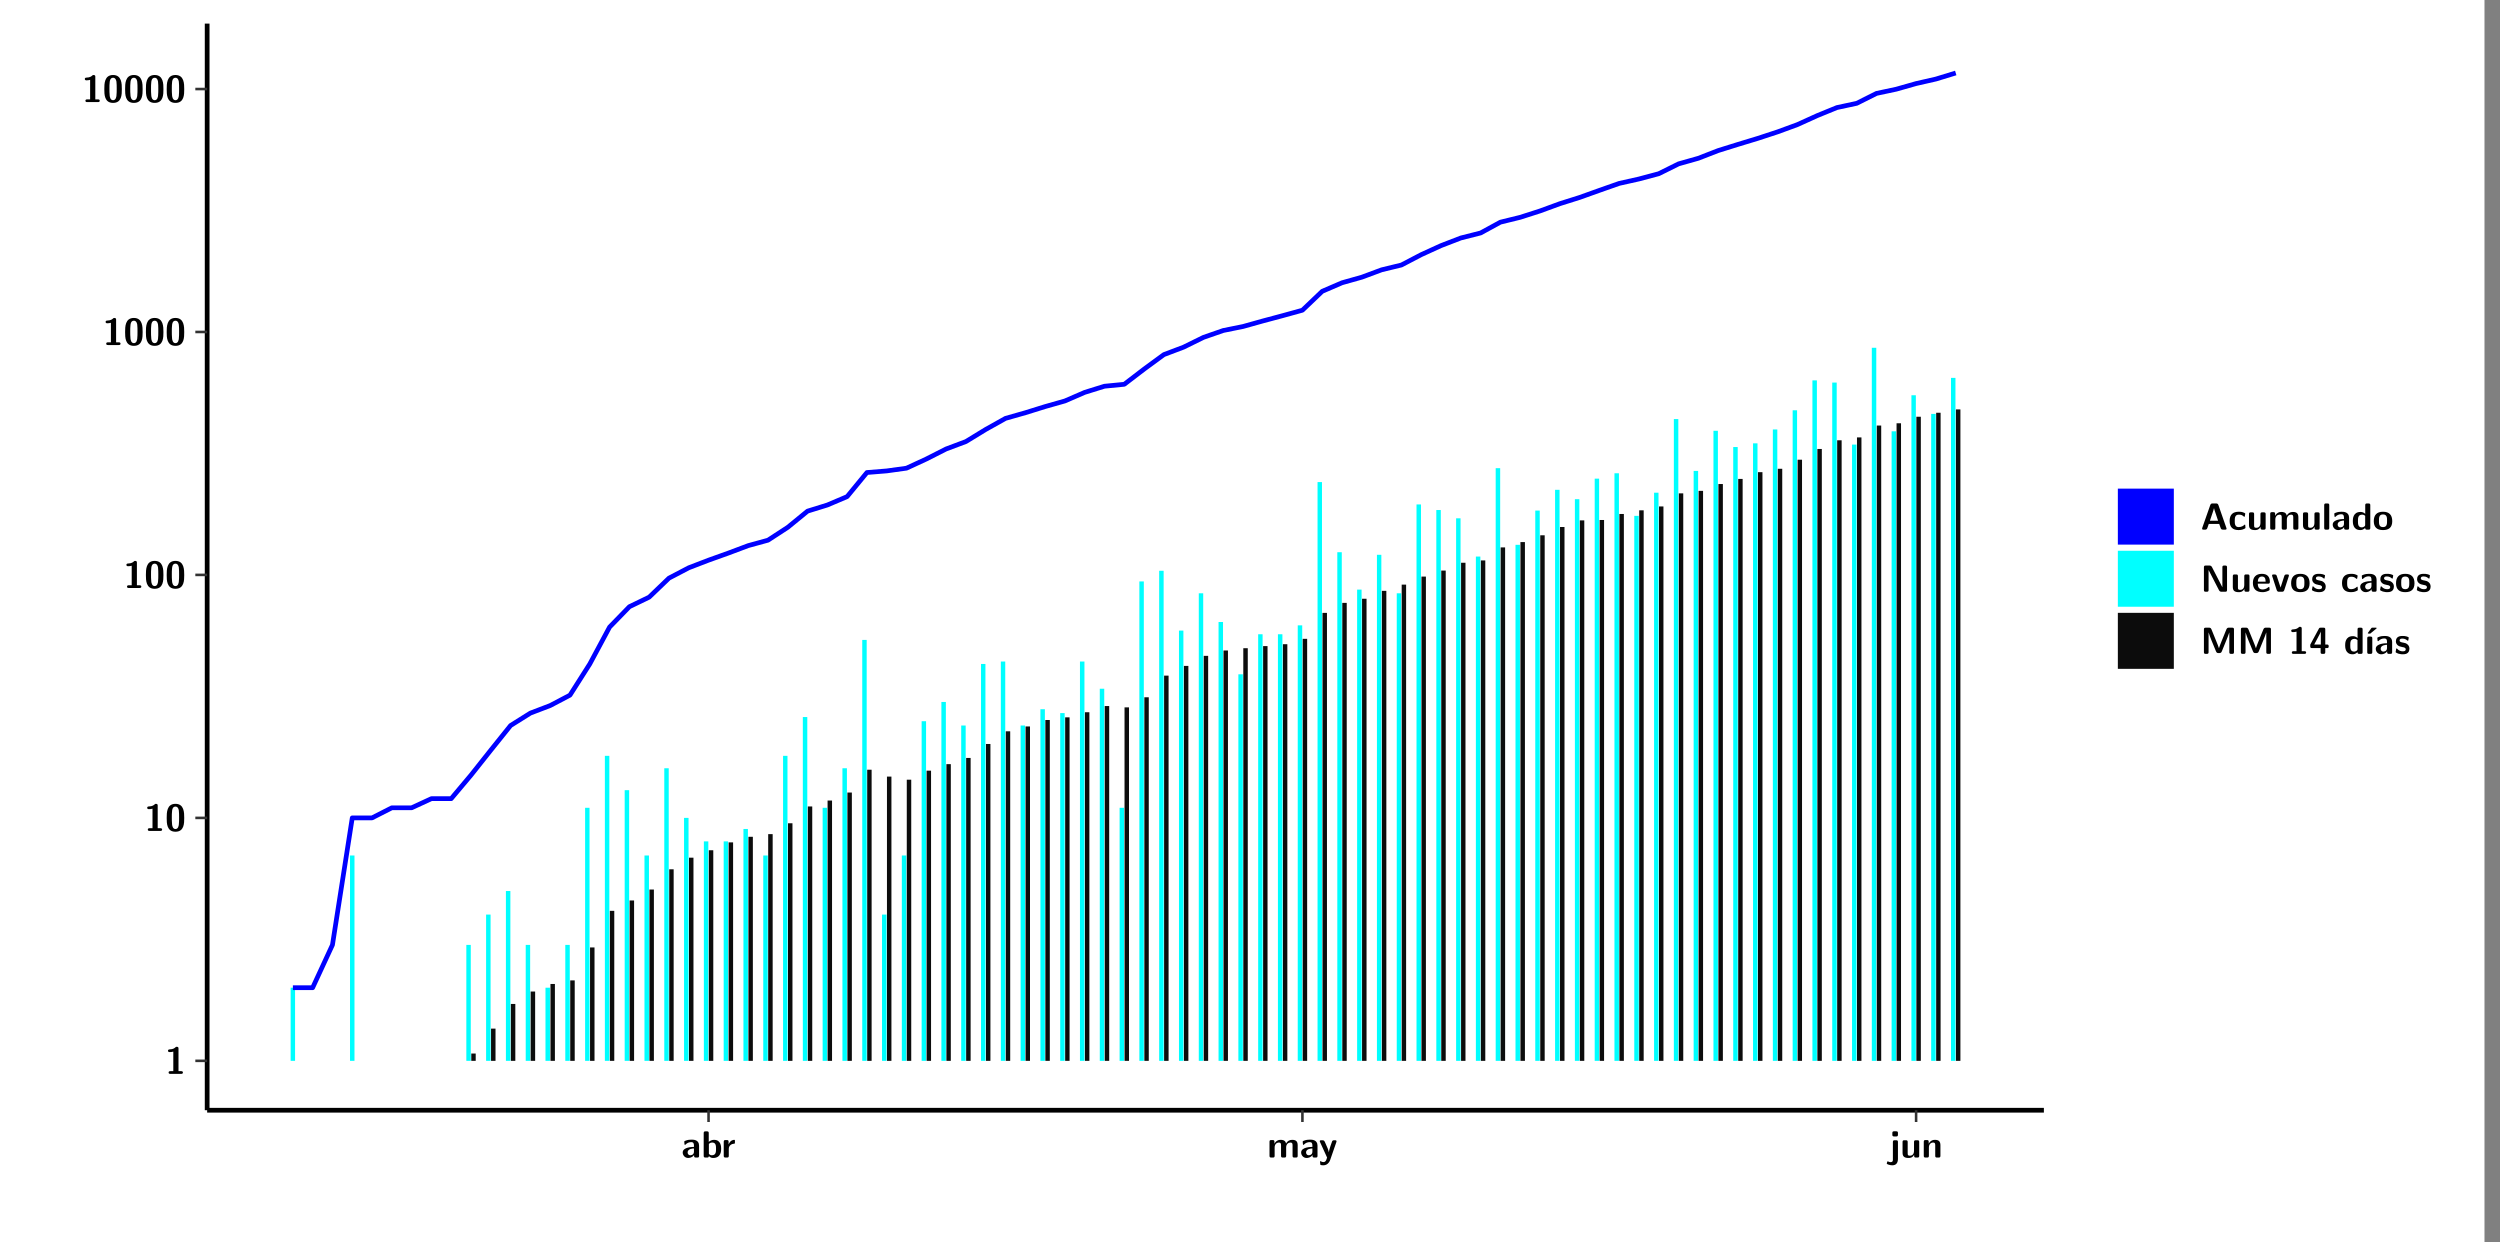 <?xml version="1.0" encoding="UTF-8"?>
<svg xmlns="http://www.w3.org/2000/svg" xmlns:xlink="http://www.w3.org/1999/xlink" width="579.653pt" height="288pt" viewBox="0 0 579.653 288" version="1.1">
<rect x="0" y="0" width="579.653" height="288" fill="#808080" stroke="none"/>
<defs>
<g>
<symbol overflow="visible" id="glyph0-0">
<path style="stroke:none;" d=""/>
</symbol>
<symbol overflow="visible" id="glyph0-1">
<path style="stroke:none;" d="M 3.109 -5.859 C 3.109 -6.016 3.109 -6.281 2.719 -6.281 C 2.547 -6.281 2.516 -6.266 2.406 -6.156 C 2.25 -6.016 1.922 -5.688 1.047 -5.672 C 0.891 -5.672 0.672 -5.609 0.672 -5.359 C 0.672 -5.047 0.969 -5.047 1.094 -5.047 C 1.344 -5.047 1.656 -5.078 1.906 -5.156 L 1.906 -0.625 L 1.234 -0.625 C 1.109 -0.625 0.812 -0.625 0.812 -0.312 C 0.812 0 1.109 0 1.234 0 L 3.719 0 C 3.828 0 4.141 0 4.141 -0.312 C 4.141 -0.625 3.828 -0.625 3.719 -0.625 L 3.109 -0.625 Z M 3.109 -5.859 "/>
</symbol>
<symbol overflow="visible" id="glyph0-2">
<path style="stroke:none;" d="M 4.438 -3 C 4.438 -4.203 4.438 -6.281 2.406 -6.281 C 0.375 -6.281 0.375 -4.219 0.375 -3 C 0.375 -1.812 0.375 0.188 2.406 0.188 C 4.438 0.188 4.438 -1.781 4.438 -3 Z M 2.406 -0.438 C 1.75 -0.438 1.656 -1.25 1.625 -1.484 C 1.562 -1.953 1.562 -2.766 1.562 -3.125 C 1.562 -3.641 1.562 -4.203 1.625 -4.641 C 1.641 -4.875 1.734 -5.641 2.406 -5.641 C 3.047 -5.641 3.156 -4.906 3.188 -4.734 C 3.25 -4.281 3.25 -3.594 3.25 -3.125 C 3.25 -2.625 3.25 -1.953 3.188 -1.469 C 3.156 -1.234 3.062 -0.438 2.406 -0.438 Z M 2.406 -0.438 "/>
</symbol>
<symbol overflow="visible" id="glyph0-3">
<path style="stroke:none;" d="M 4.062 -2.766 C 4.062 -4.156 2.734 -4.156 2.297 -4.156 C 1.891 -4.156 1.453 -4.125 0.859 -3.891 C 0.672 -3.797 0.625 -3.781 0.625 -3.688 C 0.625 -3.625 0.688 -3.109 0.688 -3.047 C 0.703 -2.984 0.75 -2.938 0.812 -2.938 C 0.844 -2.938 0.875 -2.969 0.906 -3 C 1.281 -3.391 1.719 -3.578 2.266 -3.578 C 2.734 -3.578 2.875 -3.297 2.875 -2.781 L 2.875 -2.469 C 2.562 -2.469 0.266 -2.453 0.266 -1.172 C 0.266 -0.547 0.766 0.094 1.531 0.094 C 1.828 0.094 2.484 0.016 2.906 -0.594 L 2.906 -0.422 C 2.906 -0.141 2.969 0 3.328 0 L 3.641 0 C 3.984 0 4.062 -0.109 4.062 -0.422 Z M 2.875 -1.344 C 2.875 -0.531 2.047 -0.531 2.016 -0.531 C 1.641 -0.531 1.406 -0.844 1.406 -1.188 C 1.406 -2.047 2.625 -2.109 2.875 -2.109 Z M 2.875 -1.344 "/>
</symbol>
<symbol overflow="visible" id="glyph0-4">
<path style="stroke:none;" d="M 1.703 -5.656 C 1.703 -5.938 1.641 -6.078 1.281 -6.078 L 0.953 -6.078 C 0.641 -6.078 0.531 -5.984 0.531 -5.656 L 0.531 -0.422 C 0.531 -0.109 0.625 0 0.953 0 L 1.312 0 C 1.453 0 1.719 0 1.734 -0.344 C 2.125 0.094 2.578 0.094 2.719 0.094 C 4.578 0.094 4.578 -1.594 4.578 -2.031 C 4.578 -2.453 4.578 -4.109 2.938 -4.109 C 2.219 -4.109 1.781 -3.703 1.703 -3.625 Z M 1.734 -3.172 C 1.844 -3.281 2.109 -3.484 2.5 -3.484 C 3.391 -3.484 3.391 -2.672 3.391 -2.016 C 3.391 -1.375 3.391 -0.531 2.406 -0.531 C 2.047 -0.531 1.828 -0.75 1.734 -0.875 Z M 1.734 -3.172 "/>
</symbol>
<symbol overflow="visible" id="glyph0-5">
<path style="stroke:none;" d="M 1.703 -2.016 C 1.703 -2.844 2.391 -3.188 2.938 -3.219 C 3.109 -3.234 3.125 -3.234 3.125 -3.469 L 3.125 -3.875 C 3.125 -4.047 3.125 -4.109 2.969 -4.109 C 2.719 -4.109 2.078 -4.031 1.672 -3.078 L 1.656 -3.078 L 1.656 -3.641 C 1.656 -3.922 1.594 -4.062 1.234 -4.062 L 0.953 -4.062 C 0.641 -4.062 0.531 -3.969 0.531 -3.641 L 0.531 -0.422 C 0.531 -0.109 0.625 0 0.953 0 L 1.281 0 C 1.609 0 1.703 -0.109 1.703 -0.422 Z M 1.703 -2.016 "/>
</symbol>
<symbol overflow="visible" id="glyph0-6">
<path style="stroke:none;" d="M 7.062 -2.844 C 7.062 -3.75 6.672 -4.109 5.781 -4.109 C 5.156 -4.109 4.688 -3.828 4.359 -3.25 C 4.219 -4.078 3.484 -4.109 3.109 -4.109 C 2.938 -4.109 2.578 -4.109 2.188 -3.828 C 1.906 -3.625 1.734 -3.344 1.672 -3.203 L 1.672 -3.641 C 1.672 -3.922 1.609 -4.062 1.25 -4.062 L 0.953 -4.062 C 0.625 -4.062 0.531 -3.969 0.531 -3.641 L 0.531 -0.422 C 0.531 -0.109 0.625 0 0.953 0 L 1.297 0 C 1.625 0 1.719 -0.109 1.719 -0.422 L 1.719 -2.359 C 1.719 -3.141 2.25 -3.484 2.688 -3.484 C 3.109 -3.484 3.203 -3.297 3.203 -2.828 L 3.203 -0.422 C 3.203 -0.109 3.297 0 3.625 0 L 3.969 0 C 4.297 0 4.391 -0.109 4.391 -0.422 L 4.391 -2.359 C 4.391 -3.141 4.922 -3.484 5.359 -3.484 C 5.781 -3.484 5.875 -3.297 5.875 -2.828 L 5.875 -0.422 C 5.875 -0.109 5.969 0 6.297 0 L 6.641 0 C 6.984 0 7.062 -0.109 7.062 -0.422 Z M 7.062 -2.844 "/>
</symbol>
<symbol overflow="visible" id="glyph0-7">
<path style="stroke:none;" d="M 4.109 -3.609 C 4.141 -3.719 4.141 -3.734 4.141 -3.781 C 4.141 -4.016 3.906 -4.016 3.797 -4.016 L 3.609 -4.016 C 3.469 -4.016 3.266 -4.016 3.141 -3.812 C 3.109 -3.766 2.406 -1.828 2.359 -1.25 L 2.344 -1.25 C 2.312 -1.672 1.953 -2.484 1.562 -3.328 C 1.328 -3.891 1.266 -4.016 0.828 -4.016 L 0.594 -4.016 C 0.469 -4.016 0.25 -4.016 0.25 -3.781 C 0.25 -3.75 0.281 -3.688 0.297 -3.641 L 1.953 0 C 1.891 0.188 1.859 0.281 1.828 0.375 C 1.734 0.656 1.578 1.047 1.109 1.047 C 0.812 1.047 0.609 0.922 0.516 0.875 C 0.469 0.844 0.453 0.828 0.422 0.828 C 0.391 0.828 0.312 0.859 0.312 0.969 C 0.312 1.031 0.375 1.641 0.391 1.672 C 0.469 1.781 0.953 1.797 1.094 1.797 C 2.172 1.797 2.609 0.766 2.672 0.547 Z M 4.109 -3.609 "/>
</symbol>
<symbol overflow="visible" id="glyph0-8">
<path style="stroke:none;" d="M 1.969 -5.672 C 1.969 -5.953 1.906 -6.094 1.547 -6.094 L 1.094 -6.094 C 0.766 -6.094 0.672 -5.984 0.672 -5.672 L 0.672 -5.312 C 0.672 -5.031 0.734 -4.891 1.094 -4.891 L 1.547 -4.891 C 1.875 -4.891 1.969 -5 1.969 -5.312 Z M 0.797 0.484 C 0.797 0.703 0.797 1.062 0.25 1.062 C 0.156 1.062 -0.094 1.031 -0.266 0.922 C -0.359 0.875 -0.375 0.875 -0.406 0.875 C -0.484 0.875 -0.5 0.922 -0.547 1.094 C -0.609 1.281 -0.625 1.359 -0.625 1.391 C -0.625 1.547 0.109 1.797 0.656 1.797 C 1.625 1.797 1.969 1.141 1.969 0.281 L 1.969 -3.594 C 1.969 -3.875 1.906 -4.016 1.547 -4.016 L 1.219 -4.016 C 0.891 -4.016 0.797 -3.906 0.797 -3.594 Z M 0.797 0.484 "/>
</symbol>
<symbol overflow="visible" id="glyph0-9">
<path style="stroke:none;" d="M 4.391 -3.594 C 4.391 -3.875 4.328 -4.016 3.969 -4.016 L 3.609 -4.016 C 3.281 -4.016 3.188 -3.906 3.188 -3.594 L 3.188 -1.516 C 3.188 -0.938 2.891 -0.438 2.266 -0.438 C 1.766 -0.438 1.719 -0.562 1.719 -1.031 L 1.719 -3.594 C 1.719 -3.875 1.656 -4.016 1.297 -4.016 L 0.953 -4.016 C 0.625 -4.016 0.531 -3.922 0.531 -3.594 L 0.531 -1.109 C 0.531 -0.172 1.031 0.094 1.953 0.094 C 2.188 0.094 2.812 0.094 3.219 -0.656 L 3.219 -0.422 C 3.219 -0.141 3.281 0 3.641 0 L 3.969 0 C 4.297 0 4.391 -0.109 4.391 -0.422 Z M 4.391 -3.594 "/>
</symbol>
<symbol overflow="visible" id="glyph0-10">
<path style="stroke:none;" d="M 4.391 -2.844 C 4.391 -3.75 4 -4.109 3.109 -4.109 C 2.188 -4.109 1.781 -3.438 1.672 -3.203 L 1.672 -3.641 C 1.672 -3.922 1.609 -4.062 1.25 -4.062 L 0.953 -4.062 C 0.625 -4.062 0.531 -3.969 0.531 -3.641 L 0.531 -0.422 C 0.531 -0.109 0.625 0 0.953 0 L 1.297 0 C 1.625 0 1.719 -0.109 1.719 -0.422 L 1.719 -2.359 C 1.719 -3.125 2.219 -3.484 2.688 -3.484 C 3.109 -3.484 3.188 -3.281 3.188 -2.828 L 3.188 -0.422 C 3.188 -0.141 3.25 0 3.609 0 L 3.969 0 C 4.297 0 4.391 -0.109 4.391 -0.422 Z M 4.391 -2.844 "/>
</symbol>
<symbol overflow="visible" id="glyph0-11">
<path style="stroke:none;" d="M 4.156 -5.703 C 4.031 -6.078 3.766 -6.078 3.594 -6.078 L 2.828 -6.078 C 2.641 -6.078 2.391 -6.078 2.266 -5.703 L 0.406 -0.406 C 0.375 -0.297 0.375 -0.281 0.375 -0.234 C 0.375 0 0.594 0 0.703 0 L 1.031 0 C 1.188 0 1.453 0 1.578 -0.344 L 1.922 -1.328 L 4.344 -1.328 L 4.641 -0.484 C 4.75 -0.172 4.812 0 5.234 0 L 5.703 0 C 5.828 0 6.047 0 6.047 -0.234 C 6.047 -0.281 6.047 -0.297 6 -0.406 Z M 2.812 -3.938 C 2.938 -4.328 3.062 -4.656 3.125 -4.969 L 3.141 -4.969 C 3.188 -4.766 3.188 -4.75 3.25 -4.547 L 4.078 -2.078 L 2.188 -2.078 Z M 2.812 -3.938 "/>
</symbol>
<symbol overflow="visible" id="glyph0-12">
<path style="stroke:none;" d="M 4 -0.438 C 4 -0.531 3.969 -0.938 3.953 -1.047 C 3.953 -1.078 3.938 -1.172 3.844 -1.172 C 3.812 -1.172 3.797 -1.172 3.703 -1.078 C 3.562 -0.953 3.141 -0.594 2.422 -0.594 C 1.516 -0.594 1.516 -1.469 1.516 -2.031 C 1.516 -2.75 1.562 -3.484 2.453 -3.484 C 3.031 -3.484 3.266 -3.344 3.578 -3.078 C 3.688 -2.984 3.703 -2.984 3.734 -2.984 C 3.828 -2.984 3.844 -3.062 3.844 -3.094 C 3.859 -3.172 3.953 -3.656 3.953 -3.703 C 3.953 -3.781 3.891 -3.812 3.75 -3.891 C 3.328 -4.078 3.062 -4.156 2.453 -4.156 C 1.141 -4.156 0.328 -3.547 0.328 -2.016 C 0.328 -0.562 1.078 0.094 2.406 0.094 C 2.641 0.094 3.172 0.094 3.75 -0.203 C 4 -0.344 4 -0.344 4 -0.438 Z M 4 -0.438 "/>
</symbol>
<symbol overflow="visible" id="glyph0-13">
<path style="stroke:none;" d="M 1.703 -5.656 C 1.703 -5.938 1.641 -6.078 1.281 -6.078 L 0.953 -6.078 C 0.641 -6.078 0.531 -5.984 0.531 -5.656 L 0.531 -0.422 C 0.531 -0.109 0.625 0 0.953 0 L 1.281 0 C 1.609 0 1.703 -0.109 1.703 -0.422 Z M 1.703 -5.656 "/>
</symbol>
<symbol overflow="visible" id="glyph0-14">
<path style="stroke:none;" d="M 4.375 -5.656 C 4.375 -5.938 4.312 -6.078 3.953 -6.078 L 3.625 -6.078 C 3.297 -6.078 3.203 -5.969 3.203 -5.656 L 3.203 -3.672 C 2.812 -4.047 2.375 -4.109 2.109 -4.109 C 0.328 -4.109 0.328 -2.422 0.328 -2 C 0.328 -1.594 0.328 0.094 2.062 0.094 C 2.422 0.094 2.812 -0.016 3.188 -0.406 C 3.188 -0.094 3.297 0 3.609 0 L 3.953 0 C 4.281 0 4.375 -0.109 4.375 -0.422 Z M 3.188 -1.094 C 3.188 -0.953 3.188 -0.875 2.922 -0.688 C 2.703 -0.547 2.5 -0.531 2.406 -0.531 C 1.516 -0.531 1.516 -1.344 1.516 -2 C 1.516 -2.656 1.516 -3.484 2.5 -3.484 C 2.75 -3.484 2.984 -3.391 3.188 -3.203 Z M 3.188 -1.094 "/>
</symbol>
<symbol overflow="visible" id="glyph0-15">
<path style="stroke:none;" d="M 4.547 -1.969 C 4.547 -3.406 3.844 -4.156 2.406 -4.156 C 0.953 -4.156 0.266 -3.391 0.266 -1.969 C 0.266 -0.547 1.031 0.094 2.406 0.094 C 3.781 0.094 4.547 -0.531 4.547 -1.969 Z M 2.406 -0.594 C 1.469 -0.594 1.469 -1.375 1.469 -2.078 C 1.469 -2.75 1.469 -3.531 2.406 -3.531 C 3.344 -3.531 3.344 -2.766 3.344 -2.078 C 3.344 -1.391 3.344 -0.594 2.406 -0.594 Z M 2.406 -0.594 "/>
</symbol>
<symbol overflow="visible" id="glyph0-16">
<path style="stroke:none;" d="M 2.656 -5.734 C 2.469 -6.078 2.203 -6.078 2.031 -6.078 L 1.219 -6.078 C 0.906 -6.078 0.797 -5.984 0.797 -5.656 L 0.797 -0.422 C 0.797 -0.109 0.891 0 1.219 0 L 1.453 0 C 1.781 0 1.875 -0.109 1.875 -0.422 L 1.875 -5.016 L 1.891 -5.016 L 4.297 -0.344 C 4.484 0 4.75 0 4.922 0 L 5.734 0 C 6.062 0 6.156 -0.109 6.156 -0.422 L 6.156 -5.656 C 6.156 -5.938 6.094 -6.078 5.734 -6.078 L 5.5 -6.078 C 5.156 -6.078 5.078 -5.969 5.078 -5.656 L 5.078 -1.062 L 5.062 -1.062 Z M 2.656 -5.734 "/>
</symbol>
<symbol overflow="visible" id="glyph0-17">
<path style="stroke:none;" d="M 3.781 -1.875 C 3.984 -1.875 4.203 -1.891 4.203 -2.281 C 4.203 -3.406 3.672 -4.156 2.359 -4.156 C 0.969 -4.156 0.266 -3.375 0.266 -2.047 C 0.266 -0.609 1.109 0.094 2.484 0.094 C 2.812 0.094 3.312 0.047 3.891 -0.234 C 4.078 -0.328 4.141 -0.359 4.141 -0.469 C 4.141 -0.531 4.125 -0.781 4.109 -0.844 C 4.078 -1.125 4.062 -1.125 3.984 -1.125 C 3.953 -1.125 3.938 -1.125 3.844 -1.047 C 3.328 -0.594 2.797 -0.531 2.516 -0.531 C 1.531 -0.531 1.422 -1.312 1.391 -1.875 Z M 1.406 -2.344 C 1.422 -2.875 1.609 -3.531 2.359 -3.531 C 3.062 -3.531 3.203 -3.031 3.219 -2.344 Z M 1.406 -2.344 "/>
</symbol>
<symbol overflow="visible" id="glyph0-18">
<path style="stroke:none;" d="M 4.109 -3.609 C 4.141 -3.719 4.141 -3.75 4.141 -3.766 C 4.141 -4.016 3.922 -4.016 3.797 -4.016 L 3.609 -4.016 C 3.25 -4.016 3.141 -3.891 3.062 -3.641 L 2.203 -0.984 L 1.328 -3.641 C 1.266 -3.828 1.203 -4.016 0.781 -4.016 L 0.578 -4.016 C 0.453 -4.016 0.234 -4.016 0.234 -3.766 C 0.234 -3.75 0.234 -3.719 0.266 -3.609 L 1.312 -0.375 C 1.438 0 1.703 0 1.859 0 L 2.5 0 C 2.672 0 2.938 0 3.062 -0.375 Z M 4.109 -3.609 "/>
</symbol>
<symbol overflow="visible" id="glyph0-19">
<path style="stroke:none;" d="M 3.469 -1.234 C 3.469 -1.734 3.203 -2.031 3.047 -2.172 C 2.703 -2.484 2.391 -2.547 2.031 -2.609 C 1.547 -2.703 1.188 -2.766 1.188 -3.109 C 1.188 -3.469 1.484 -3.547 1.828 -3.547 C 2.406 -3.547 2.719 -3.328 2.953 -3.125 C 3.047 -3.047 3.062 -3.047 3.094 -3.047 C 3.188 -3.047 3.203 -3.125 3.203 -3.156 C 3.219 -3.219 3.312 -3.719 3.312 -3.766 C 3.312 -3.906 2.844 -4.031 2.75 -4.062 C 2.406 -4.156 2.125 -4.156 1.891 -4.156 C 1.5 -4.156 0.328 -4.156 0.328 -2.906 C 0.328 -2.484 0.516 -2.219 0.75 -2 C 1.062 -1.734 1.406 -1.672 1.906 -1.562 C 2.156 -1.531 2.609 -1.453 2.609 -1.062 C 2.609 -0.656 2.266 -0.594 1.922 -0.594 C 1.531 -0.594 1.047 -0.703 0.625 -1.188 C 0.594 -1.234 0.562 -1.266 0.516 -1.266 C 0.422 -1.266 0.406 -1.188 0.391 -1.125 C 0.375 -1.016 0.266 -0.516 0.266 -0.422 C 0.266 -0.266 0.922 -0.062 0.922 -0.047 C 1.406 0.094 1.766 0.094 1.922 0.094 C 2.359 0.094 3.469 0.062 3.469 -1.234 Z M 3.469 -1.234 "/>
</symbol>
<symbol overflow="visible" id="glyph0-20">
<path style="stroke:none;" d="M 4.859 -2.859 C 4.688 -2.422 4.359 -1.609 4.281 -1.312 C 4.203 -1.625 3.844 -2.484 3.656 -2.953 L 2.531 -5.719 C 2.391 -6.078 2.109 -6.078 1.953 -6.078 L 1.219 -6.078 C 0.906 -6.078 0.797 -5.984 0.797 -5.656 L 0.797 -0.422 C 0.797 -0.109 0.891 0 1.219 0 L 1.453 0 C 1.781 0 1.875 -0.109 1.875 -0.422 L 1.875 -4.953 L 1.891 -4.953 C 1.984 -4.562 2.375 -3.578 2.578 -3.062 L 3.609 -0.562 C 3.766 -0.188 3.969 -0.188 4.266 -0.188 C 4.562 -0.188 4.781 -0.188 4.938 -0.562 L 6.062 -3.328 C 6.141 -3.531 6.625 -4.719 6.672 -4.953 L 6.688 -4.953 L 6.688 -0.422 C 6.688 -0.141 6.75 0 7.109 0 L 7.344 0 C 7.672 0 7.766 -0.109 7.766 -0.422 L 7.766 -5.656 C 7.766 -5.938 7.703 -6.078 7.344 -6.078 L 6.609 -6.078 C 6.391 -6.078 6.172 -6.062 6.016 -5.703 Z M 4.859 -2.859 "/>
</symbol>
<symbol overflow="visible" id="glyph0-21">
<path style="stroke:none;" d="M 0.344 -2.297 C 0.266 -2.172 0.266 -2.141 0.266 -1.984 L 0.266 -1.766 C 0.266 -1.484 0.328 -1.344 0.688 -1.344 L 2.672 -1.344 L 2.672 -0.422 C 2.672 -0.141 2.719 0 3.078 0 L 3.328 0 C 3.656 0 3.75 -0.109 3.75 -0.422 L 3.75 -1.344 L 4.125 -1.344 C 4.391 -1.344 4.547 -1.406 4.547 -1.75 C 4.547 -2.078 4.422 -2.172 4.125 -2.172 L 3.75 -2.172 L 3.75 -5.656 C 3.75 -5.984 3.656 -6.078 3.328 -6.078 L 2.688 -6.078 C 2.531 -6.078 2.391 -6.078 2.281 -5.875 Z M 1.188 -2.172 C 2.578 -4.75 2.672 -5.016 2.703 -5.156 L 2.719 -5.156 L 2.719 -2.172 Z M 1.188 -2.172 "/>
</symbol>
<symbol overflow="visible" id="glyph0-22">
<path style="stroke:none;" d="M 3.906 -5.844 C 3.953 -5.875 4 -5.922 4 -5.969 C 4 -6.078 3.906 -6.078 3.766 -6.078 L 3.047 -6.078 C 2.875 -6.078 2.859 -6.078 2.781 -5.984 L 2.031 -4.953 C 1.953 -4.859 1.953 -4.844 1.953 -4.828 C 1.953 -4.703 2.047 -4.703 2.188 -4.703 L 2.516 -4.703 Z M 3.906 -5.844 "/>
</symbol>
<symbol overflow="visible" id="glyph0-23">
<path style="stroke:none;" d="M 1.703 -3.594 C 1.703 -3.875 1.641 -4.016 1.281 -4.016 L 0.953 -4.016 C 0.641 -4.016 0.531 -3.922 0.531 -3.594 L 0.531 -0.422 C 0.531 -0.109 0.625 0 0.953 0 L 1.281 0 C 1.609 0 1.703 -0.109 1.703 -0.422 Z M 1.703 -3.594 "/>
</symbol>
</g>
<clipPath id="clip1">
  <path d="M 0 0 L 576.008 0 L 576.008 288 L 0 288 Z M 0 0 "/>
</clipPath>
<clipPath id="clip2">
  <path d="M 48.031 5.477 L 473.898 5.477 L 473.898 257.414 L 48.031 257.414 Z M 48.031 5.477 "/>
</clipPath>
</defs>
<g id="surface1">
<g clip-path="url(#clip1)" clip-rule="nonzero">
<path style="fill-rule:nonzero;fill:rgb(100%,100%,100%);fill-opacity:1;stroke-width:0.598;stroke-linecap:round;stroke-linejoin:round;stroke:rgb(100%,100%,100%);stroke-opacity:1;stroke-miterlimit:10;" d="M 0 0 L 0 288.004 L 576.008 288.004 L 576.008 0 Z M 0 0 " transform="matrix(1,0,0,-1,0,288)"/>
</g>
<g clip-path="url(#clip2)" clip-rule="nonzero">
<path style=" stroke:none;fill-rule:nonzero;fill:rgb(100%,100%,100%);fill-opacity:1;" d="M 48.031 257.414 L 48.031 5.477 L 473.898 5.477 L 473.898 257.414 Z M 48.031 257.414 "/>
</g>
<path style=" stroke:none;fill-rule:nonzero;fill:rgb(0%,100%,100%);fill-opacity:1;" d="M 67.387 245.969 L 67.387 229.012 L 68.414 229.012 L 68.414 245.969 Z M 67.387 245.969 "/>
<path style=" stroke:none;fill-rule:nonzero;fill:rgb(0%,100%,100%);fill-opacity:1;" d="M 81.156 245.969 L 81.156 198.355 L 82.191 198.355 L 82.191 245.969 Z M 81.156 245.969 "/>
<path style=" stroke:none;fill-rule:nonzero;fill:rgb(0%,100%,100%);fill-opacity:1;" d="M 108.125 245.969 L 108.125 219.086 L 109.152 219.086 L 109.152 245.969 Z M 108.125 245.969 "/>
<path style=" stroke:none;fill-rule:nonzero;fill:rgb(4.999%,4.999%,4.999%);fill-opacity:1;" d="M 109.273 245.969 L 109.273 244.273 L 110.297 244.273 L 110.297 245.969 Z M 109.273 245.969 "/>
<path style=" stroke:none;fill-rule:nonzero;fill:rgb(0%,100%,100%);fill-opacity:1;" d="M 112.707 245.969 L 112.707 212.055 L 113.746 212.055 L 113.746 245.969 Z M 112.707 245.969 "/>
<path style=" stroke:none;fill-rule:nonzero;fill:rgb(4.999%,4.999%,4.999%);fill-opacity:1;" d="M 113.855 245.969 L 113.855 238.496 L 114.891 238.496 L 114.891 245.969 Z M 113.855 245.969 "/>
<path style=" stroke:none;fill-rule:nonzero;fill:rgb(0%,100%,100%);fill-opacity:1;" d="M 117.301 245.969 L 117.301 206.594 L 118.336 206.594 L 118.336 245.969 Z M 117.301 245.969 "/>
<path style=" stroke:none;fill-rule:nonzero;fill:rgb(4.999%,4.999%,4.999%);fill-opacity:1;" d="M 118.449 245.969 L 118.449 232.777 L 119.484 232.777 L 119.484 245.969 Z M 118.449 245.969 "/>
<path style=" stroke:none;fill-rule:nonzero;fill:rgb(0%,100%,100%);fill-opacity:1;" d="M 121.895 245.969 L 121.895 219.086 L 122.922 219.086 L 122.922 245.969 Z M 121.895 245.969 "/>
<path style=" stroke:none;fill-rule:nonzero;fill:rgb(4.999%,4.999%,4.999%);fill-opacity:1;" d="M 123.039 245.969 L 123.039 229.898 L 124.078 229.898 L 124.078 245.969 Z M 123.039 245.969 "/>
<path style=" stroke:none;fill-rule:nonzero;fill:rgb(0%,100%,100%);fill-opacity:1;" d="M 126.477 245.969 L 126.477 229.012 L 127.512 229.012 L 127.512 245.969 Z M 126.477 245.969 "/>
<path style=" stroke:none;fill-rule:nonzero;fill:rgb(4.999%,4.999%,4.999%);fill-opacity:1;" d="M 127.633 245.969 L 127.633 228.145 L 128.66 228.145 L 128.66 245.969 Z M 127.633 245.969 "/>
<path style=" stroke:none;fill-rule:nonzero;fill:rgb(0%,100%,100%);fill-opacity:1;" d="M 131.07 245.969 L 131.07 219.086 L 132.105 219.086 L 132.105 245.969 Z M 131.07 245.969 "/>
<path style=" stroke:none;fill-rule:nonzero;fill:rgb(4.999%,4.999%,4.999%);fill-opacity:1;" d="M 132.215 245.969 L 132.215 227.316 L 133.254 227.316 L 133.254 245.969 Z M 132.215 245.969 "/>
<path style=" stroke:none;fill-rule:nonzero;fill:rgb(0%,100%,100%);fill-opacity:1;" d="M 135.664 245.969 L 135.664 187.297 L 136.688 187.297 L 136.688 245.969 Z M 135.664 245.969 "/>
<path style=" stroke:none;fill-rule:nonzero;fill:rgb(4.999%,4.999%,4.999%);fill-opacity:1;" d="M 136.809 245.969 L 136.809 219.676 L 137.844 219.676 L 137.844 245.969 Z M 136.809 245.969 "/>
<path style=" stroke:none;fill-rule:nonzero;fill:rgb(0%,100%,100%);fill-opacity:1;" d="M 140.246 245.969 L 140.246 175.25 L 141.281 175.25 L 141.281 245.969 Z M 140.246 245.969 "/>
<path style=" stroke:none;fill-rule:nonzero;fill:rgb(4.999%,4.999%,4.999%);fill-opacity:1;" d="M 141.402 245.969 L 141.402 211.188 L 142.426 211.188 L 142.426 245.969 Z M 141.402 245.969 "/>
<path style=" stroke:none;fill-rule:nonzero;fill:rgb(0%,100%,100%);fill-opacity:1;" d="M 144.84 245.969 L 144.84 183.211 L 145.875 183.211 L 145.875 245.969 Z M 144.84 245.969 "/>
<path style=" stroke:none;fill-rule:nonzero;fill:rgb(4.999%,4.999%,4.999%);fill-opacity:1;" d="M 145.984 245.969 L 145.984 208.785 L 147.02 208.785 L 147.02 245.969 Z M 145.984 245.969 "/>
<path style=" stroke:none;fill-rule:nonzero;fill:rgb(0%,100%,100%);fill-opacity:1;" d="M 149.43 245.969 L 149.43 198.355 L 150.469 198.355 L 150.469 245.969 Z M 149.43 245.969 "/>
<path style=" stroke:none;fill-rule:nonzero;fill:rgb(4.999%,4.999%,4.999%);fill-opacity:1;" d="M 150.578 245.969 L 150.578 206.246 L 151.613 206.246 L 151.613 245.969 Z M 150.578 245.969 "/>
<path style=" stroke:none;fill-rule:nonzero;fill:rgb(0%,100%,100%);fill-opacity:1;" d="M 154.023 245.969 L 154.023 178.129 L 155.051 178.129 L 155.051 245.969 Z M 154.023 245.969 "/>
<path style=" stroke:none;fill-rule:nonzero;fill:rgb(4.999%,4.999%,4.999%);fill-opacity:1;" d="M 155.172 245.969 L 155.172 201.555 L 156.195 201.555 L 156.195 245.969 Z M 155.172 245.969 "/>
<path style=" stroke:none;fill-rule:nonzero;fill:rgb(0%,100%,100%);fill-opacity:1;" d="M 158.605 245.969 L 158.605 189.637 L 159.645 189.637 L 159.645 245.969 Z M 158.605 245.969 "/>
<path style=" stroke:none;fill-rule:nonzero;fill:rgb(4.999%,4.999%,4.999%);fill-opacity:1;" d="M 159.754 245.969 L 159.754 198.863 L 160.789 198.863 L 160.789 245.969 Z M 159.754 245.969 "/>
<path style=" stroke:none;fill-rule:nonzero;fill:rgb(0%,100%,100%);fill-opacity:1;" d="M 163.199 245.969 L 163.199 195.086 L 164.234 195.086 L 164.234 245.969 Z M 163.199 245.969 "/>
<path style=" stroke:none;fill-rule:nonzero;fill:rgb(4.999%,4.999%,4.999%);fill-opacity:1;" d="M 164.348 245.969 L 164.348 197.141 L 165.383 197.141 L 165.383 245.969 Z M 164.348 245.969 "/>
<path style=" stroke:none;fill-rule:nonzero;fill:rgb(0%,100%,100%);fill-opacity:1;" d="M 167.793 245.969 L 167.793 195.086 L 168.82 195.086 L 168.82 245.969 Z M 167.793 245.969 "/>
<path style=" stroke:none;fill-rule:nonzero;fill:rgb(4.999%,4.999%,4.999%);fill-opacity:1;" d="M 168.938 245.969 L 168.938 195.316 L 169.977 195.316 L 169.977 245.969 Z M 168.938 245.969 "/>
<path style=" stroke:none;fill-rule:nonzero;fill:rgb(0%,100%,100%);fill-opacity:1;" d="M 172.375 245.969 L 172.375 192.207 L 173.41 192.207 L 173.41 245.969 Z M 172.375 245.969 "/>
<path style=" stroke:none;fill-rule:nonzero;fill:rgb(4.999%,4.999%,4.999%);fill-opacity:1;" d="M 173.531 245.969 L 173.531 194.02 L 174.559 194.02 L 174.559 245.969 Z M 173.531 245.969 "/>
<path style=" stroke:none;fill-rule:nonzero;fill:rgb(0%,100%,100%);fill-opacity:1;" d="M 176.969 245.969 L 176.969 198.355 L 178.004 198.355 L 178.004 245.969 Z M 176.969 245.969 "/>
<path style=" stroke:none;fill-rule:nonzero;fill:rgb(4.999%,4.999%,4.999%);fill-opacity:1;" d="M 178.113 245.969 L 178.113 193.402 L 179.152 193.402 L 179.152 245.969 Z M 178.113 245.969 "/>
<path style=" stroke:none;fill-rule:nonzero;fill:rgb(0%,100%,100%);fill-opacity:1;" d="M 181.562 245.969 L 181.562 175.25 L 182.586 175.25 L 182.586 245.969 Z M 181.562 245.969 "/>
<path style=" stroke:none;fill-rule:nonzero;fill:rgb(4.999%,4.999%,4.999%);fill-opacity:1;" d="M 182.707 245.969 L 182.707 190.883 L 183.742 190.883 L 183.742 245.969 Z M 182.707 245.969 "/>
<path style=" stroke:none;fill-rule:nonzero;fill:rgb(0%,100%,100%);fill-opacity:1;" d="M 186.145 245.969 L 186.145 166.254 L 187.18 166.254 L 187.18 245.969 Z M 186.145 245.969 "/>
<path style=" stroke:none;fill-rule:nonzero;fill:rgb(4.999%,4.999%,4.999%);fill-opacity:1;" d="M 187.301 245.969 L 187.301 186.988 L 188.328 186.988 L 188.328 245.969 Z M 187.301 245.969 "/>
<path style=" stroke:none;fill-rule:nonzero;fill:rgb(0%,100%,100%);fill-opacity:1;" d="M 190.738 245.969 L 190.738 187.297 L 191.773 187.297 L 191.773 245.969 Z M 190.738 245.969 "/>
<path style=" stroke:none;fill-rule:nonzero;fill:rgb(4.999%,4.999%,4.999%);fill-opacity:1;" d="M 191.883 245.969 L 191.883 185.613 L 192.918 185.613 L 192.918 245.969 Z M 191.883 245.969 "/>
<path style=" stroke:none;fill-rule:nonzero;fill:rgb(0%,100%,100%);fill-opacity:1;" d="M 195.328 245.969 L 195.328 178.129 L 196.367 178.129 L 196.367 245.969 Z M 195.328 245.969 "/>
<path style=" stroke:none;fill-rule:nonzero;fill:rgb(4.999%,4.999%,4.999%);fill-opacity:1;" d="M 196.477 245.969 L 196.477 183.758 L 197.512 183.758 L 197.512 245.969 Z M 196.477 245.969 "/>
<path style=" stroke:none;fill-rule:nonzero;fill:rgb(0%,100%,100%);fill-opacity:1;" d="M 199.922 245.969 L 199.922 148.371 L 200.949 148.371 L 200.949 245.969 Z M 199.922 245.969 "/>
<path style=" stroke:none;fill-rule:nonzero;fill:rgb(4.999%,4.999%,4.999%);fill-opacity:1;" d="M 201.07 245.969 L 201.07 178.469 L 202.094 178.469 L 202.094 245.969 Z M 201.07 245.969 "/>
<path style=" stroke:none;fill-rule:nonzero;fill:rgb(0%,100%,100%);fill-opacity:1;" d="M 204.504 245.969 L 204.504 212.055 L 205.543 212.055 L 205.543 245.969 Z M 204.504 245.969 "/>
<path style=" stroke:none;fill-rule:nonzero;fill:rgb(4.999%,4.999%,4.999%);fill-opacity:1;" d="M 205.652 245.969 L 205.652 180.062 L 206.688 180.062 L 206.688 245.969 Z M 205.652 245.969 "/>
<path style=" stroke:none;fill-rule:nonzero;fill:rgb(0%,100%,100%);fill-opacity:1;" d="M 209.098 245.969 L 209.098 198.355 L 210.133 198.355 L 210.133 245.969 Z M 209.098 245.969 "/>
<path style=" stroke:none;fill-rule:nonzero;fill:rgb(4.999%,4.999%,4.999%);fill-opacity:1;" d="M 210.246 245.969 L 210.246 180.781 L 211.281 180.781 L 211.281 245.969 Z M 210.246 245.969 "/>
<path style=" stroke:none;fill-rule:nonzero;fill:rgb(0%,100%,100%);fill-opacity:1;" d="M 213.691 245.969 L 213.691 167.223 L 214.719 167.223 L 214.719 245.969 Z M 213.691 245.969 "/>
<path style=" stroke:none;fill-rule:nonzero;fill:rgb(4.999%,4.999%,4.999%);fill-opacity:1;" d="M 214.836 245.969 L 214.836 178.688 L 215.875 178.688 L 215.875 245.969 Z M 214.836 245.969 "/>
<path style=" stroke:none;fill-rule:nonzero;fill:rgb(0%,100%,100%);fill-opacity:1;" d="M 218.273 245.969 L 218.273 162.758 L 219.309 162.758 L 219.309 245.969 Z M 218.273 245.969 "/>
<path style=" stroke:none;fill-rule:nonzero;fill:rgb(4.999%,4.999%,4.999%);fill-opacity:1;" d="M 219.43 245.969 L 219.43 177.176 L 220.457 177.176 L 220.457 245.969 Z M 219.43 245.969 "/>
<path style=" stroke:none;fill-rule:nonzero;fill:rgb(0%,100%,100%);fill-opacity:1;" d="M 222.867 245.969 L 222.867 168.219 L 223.902 168.219 L 223.902 245.969 Z M 222.867 245.969 "/>
<path style=" stroke:none;fill-rule:nonzero;fill:rgb(4.999%,4.999%,4.999%);fill-opacity:1;" d="M 224.012 245.969 L 224.012 175.738 L 225.051 175.738 L 225.051 245.969 Z M 224.012 245.969 "/>
<path style=" stroke:none;fill-rule:nonzero;fill:rgb(0%,100%,100%);fill-opacity:1;" d="M 227.461 245.969 L 227.461 153.949 L 228.484 153.949 L 228.484 245.969 Z M 227.461 245.969 "/>
<path style=" stroke:none;fill-rule:nonzero;fill:rgb(4.999%,4.999%,4.999%);fill-opacity:1;" d="M 228.605 245.969 L 228.605 172.5 L 229.641 172.5 L 229.641 245.969 Z M 228.605 245.969 "/>
<path style=" stroke:none;fill-rule:nonzero;fill:rgb(0%,100%,100%);fill-opacity:1;" d="M 232.055 245.969 L 232.055 153.383 L 233.078 153.383 L 233.078 245.969 Z M 232.055 245.969 "/>
<path style=" stroke:none;fill-rule:nonzero;fill:rgb(4.999%,4.999%,4.999%);fill-opacity:1;" d="M 233.199 245.969 L 233.199 169.562 L 234.227 169.562 L 234.227 245.969 Z M 233.199 245.969 "/>
<path style=" stroke:none;fill-rule:nonzero;fill:rgb(0%,100%,100%);fill-opacity:1;" d="M 236.637 245.969 L 236.637 168.219 L 237.672 168.219 L 237.672 245.969 Z M 236.637 245.969 "/>
<path style=" stroke:none;fill-rule:nonzero;fill:rgb(4.999%,4.999%,4.999%);fill-opacity:1;" d="M 237.781 245.969 L 237.781 168.438 L 238.816 168.438 L 238.816 245.969 Z M 237.781 245.969 "/>
<path style=" stroke:none;fill-rule:nonzero;fill:rgb(0%,100%,100%);fill-opacity:1;" d="M 241.23 245.969 L 241.23 164.441 L 242.266 164.441 L 242.266 245.969 Z M 241.23 245.969 "/>
<path style=" stroke:none;fill-rule:nonzero;fill:rgb(4.999%,4.999%,4.999%);fill-opacity:1;" d="M 242.375 245.969 L 242.375 166.941 L 243.41 166.941 L 243.41 245.969 Z M 242.375 245.969 "/>
<path style=" stroke:none;fill-rule:nonzero;fill:rgb(0%,100%,100%);fill-opacity:1;" d="M 245.82 245.969 L 245.82 165.34 L 246.848 165.34 L 246.848 245.969 Z M 245.82 245.969 "/>
<path style=" stroke:none;fill-rule:nonzero;fill:rgb(4.999%,4.999%,4.999%);fill-opacity:1;" d="M 246.969 245.969 L 246.969 166.324 L 247.992 166.324 L 247.992 245.969 Z M 246.969 245.969 "/>
<path style=" stroke:none;fill-rule:nonzero;fill:rgb(0%,100%,100%);fill-opacity:1;" d="M 250.402 245.969 L 250.402 153.383 L 251.441 153.383 L 251.441 245.969 Z M 250.402 245.969 "/>
<path style=" stroke:none;fill-rule:nonzero;fill:rgb(4.999%,4.999%,4.999%);fill-opacity:1;" d="M 251.551 245.969 L 251.551 165.141 L 252.586 165.141 L 252.586 245.969 Z M 251.551 245.969 "/>
<path style=" stroke:none;fill-rule:nonzero;fill:rgb(0%,100%,100%);fill-opacity:1;" d="M 254.996 245.969 L 254.996 159.691 L 256.031 159.691 L 256.031 245.969 Z M 254.996 245.969 "/>
<path style=" stroke:none;fill-rule:nonzero;fill:rgb(4.999%,4.999%,4.999%);fill-opacity:1;" d="M 256.145 245.969 L 256.145 163.703 L 257.18 163.703 L 257.18 245.969 Z M 256.145 245.969 "/>
<path style=" stroke:none;fill-rule:nonzero;fill:rgb(0%,100%,100%);fill-opacity:1;" d="M 259.59 245.969 L 259.59 187.297 L 260.617 187.297 L 260.617 245.969 Z M 259.59 245.969 "/>
<path style=" stroke:none;fill-rule:nonzero;fill:rgb(4.999%,4.999%,4.999%);fill-opacity:1;" d="M 260.734 245.969 L 260.734 164.012 L 261.773 164.012 L 261.773 245.969 Z M 260.734 245.969 "/>
<path style=" stroke:none;fill-rule:nonzero;fill:rgb(0%,100%,100%);fill-opacity:1;" d="M 264.172 245.969 L 264.172 134.812 L 265.207 134.812 L 265.207 245.969 Z M 264.172 245.969 "/>
<path style=" stroke:none;fill-rule:nonzero;fill:rgb(4.999%,4.999%,4.999%);fill-opacity:1;" d="M 265.328 245.969 L 265.328 161.672 L 266.355 161.672 L 266.355 245.969 Z M 265.328 245.969 "/>
<path style=" stroke:none;fill-rule:nonzero;fill:rgb(0%,100%,100%);fill-opacity:1;" d="M 268.766 245.969 L 268.766 132.34 L 269.801 132.34 L 269.801 245.969 Z M 268.766 245.969 "/>
<path style=" stroke:none;fill-rule:nonzero;fill:rgb(4.999%,4.999%,4.999%);fill-opacity:1;" d="M 269.91 245.969 L 269.91 156.652 L 270.949 156.652 L 270.949 245.969 Z M 269.91 245.969 "/>
<path style=" stroke:none;fill-rule:nonzero;fill:rgb(0%,100%,100%);fill-opacity:1;" d="M 273.359 245.969 L 273.359 146.211 L 274.383 146.211 L 274.383 245.969 Z M 273.359 245.969 "/>
<path style=" stroke:none;fill-rule:nonzero;fill:rgb(4.999%,4.999%,4.999%);fill-opacity:1;" d="M 274.504 245.969 L 274.504 154.398 L 275.539 154.398 L 275.539 245.969 Z M 274.504 245.969 "/>
<path style=" stroke:none;fill-rule:nonzero;fill:rgb(0%,100%,100%);fill-opacity:1;" d="M 277.953 245.969 L 277.953 137.562 L 278.977 137.562 L 278.977 245.969 Z M 277.953 245.969 "/>
<path style=" stroke:none;fill-rule:nonzero;fill:rgb(4.999%,4.999%,4.999%);fill-opacity:1;" d="M 279.098 245.969 L 279.098 152.066 L 280.125 152.066 L 280.125 245.969 Z M 279.098 245.969 "/>
<path style=" stroke:none;fill-rule:nonzero;fill:rgb(0%,100%,100%);fill-opacity:1;" d="M 282.535 245.969 L 282.535 144.219 L 283.57 144.219 L 283.57 245.969 Z M 282.535 245.969 "/>
<path style=" stroke:none;fill-rule:nonzero;fill:rgb(4.999%,4.999%,4.999%);fill-opacity:1;" d="M 283.68 245.969 L 283.68 150.824 L 284.715 150.824 L 284.715 245.969 Z M 283.68 245.969 "/>
<path style=" stroke:none;fill-rule:nonzero;fill:rgb(0%,100%,100%);fill-opacity:1;" d="M 287.129 245.969 L 287.129 156.344 L 288.164 156.344 L 288.164 245.969 Z M 287.129 245.969 "/>
<path style=" stroke:none;fill-rule:nonzero;fill:rgb(4.999%,4.999%,4.999%);fill-opacity:1;" d="M 288.273 245.969 L 288.273 150.293 L 289.309 150.293 L 289.309 245.969 Z M 288.273 245.969 "/>
<path style=" stroke:none;fill-rule:nonzero;fill:rgb(0%,100%,100%);fill-opacity:1;" d="M 291.719 245.969 L 291.719 147.059 L 292.746 147.059 L 292.746 245.969 Z M 291.719 245.969 "/>
<path style=" stroke:none;fill-rule:nonzero;fill:rgb(4.999%,4.999%,4.999%);fill-opacity:1;" d="M 292.867 245.969 L 292.867 149.805 L 293.891 149.805 L 293.891 245.969 Z M 292.867 245.969 "/>
<path style=" stroke:none;fill-rule:nonzero;fill:rgb(0%,100%,100%);fill-opacity:1;" d="M 296.301 245.969 L 296.301 147.059 L 297.34 147.059 L 297.34 245.969 Z M 296.301 245.969 "/>
<path style=" stroke:none;fill-rule:nonzero;fill:rgb(4.999%,4.999%,4.999%);fill-opacity:1;" d="M 297.457 245.969 L 297.457 149.367 L 298.484 149.367 L 298.484 245.969 Z M 297.457 245.969 "/>
<path style=" stroke:none;fill-rule:nonzero;fill:rgb(0%,100%,100%);fill-opacity:1;" d="M 300.895 245.969 L 300.895 144.996 L 301.934 144.996 L 301.934 245.969 Z M 300.895 245.969 "/>
<path style=" stroke:none;fill-rule:nonzero;fill:rgb(4.999%,4.999%,4.999%);fill-opacity:1;" d="M 302.043 245.969 L 302.043 148.121 L 303.078 148.121 L 303.078 245.969 Z M 302.043 245.969 "/>
<path style=" stroke:none;fill-rule:nonzero;fill:rgb(0%,100%,100%);fill-opacity:1;" d="M 305.488 245.969 L 305.488 111.777 L 306.516 111.777 L 306.516 245.969 Z M 305.488 245.969 "/>
<path style=" stroke:none;fill-rule:nonzero;fill:rgb(4.999%,4.999%,4.999%);fill-opacity:1;" d="M 306.633 245.969 L 306.633 142.105 L 307.672 142.105 L 307.672 245.969 Z M 306.633 245.969 "/>
<path style=" stroke:none;fill-rule:nonzero;fill:rgb(0%,100%,100%);fill-opacity:1;" d="M 310.07 245.969 L 310.07 128.039 L 311.105 128.039 L 311.105 245.969 Z M 310.07 245.969 "/>
<path style=" stroke:none;fill-rule:nonzero;fill:rgb(4.999%,4.999%,4.999%);fill-opacity:1;" d="M 311.227 245.969 L 311.227 139.785 L 312.254 139.785 L 312.254 245.969 Z M 311.227 245.969 "/>
<path style=" stroke:none;fill-rule:nonzero;fill:rgb(0%,100%,100%);fill-opacity:1;" d="M 314.664 245.969 L 314.664 136.707 L 315.699 136.707 L 315.699 245.969 Z M 314.664 245.969 "/>
<path style=" stroke:none;fill-rule:nonzero;fill:rgb(4.999%,4.999%,4.999%);fill-opacity:1;" d="M 315.809 245.969 L 315.809 138.828 L 316.848 138.828 L 316.848 245.969 Z M 315.809 245.969 "/>
<path style=" stroke:none;fill-rule:nonzero;fill:rgb(0%,100%,100%);fill-opacity:1;" d="M 319.258 245.969 L 319.258 128.637 L 320.281 128.637 L 320.281 245.969 Z M 319.258 245.969 "/>
<path style=" stroke:none;fill-rule:nonzero;fill:rgb(4.999%,4.999%,4.999%);fill-opacity:1;" d="M 320.402 245.969 L 320.402 136.996 L 321.438 136.996 L 321.438 245.969 Z M 320.402 245.969 "/>
<path style=" stroke:none;fill-rule:nonzero;fill:rgb(0%,100%,100%);fill-opacity:1;" d="M 323.852 245.969 L 323.852 137.562 L 324.875 137.562 L 324.875 245.969 Z M 323.852 245.969 "/>
<path style=" stroke:none;fill-rule:nonzero;fill:rgb(4.999%,4.999%,4.999%);fill-opacity:1;" d="M 324.996 245.969 L 324.996 135.551 L 326.023 135.551 L 326.023 245.969 Z M 324.996 245.969 "/>
<path style=" stroke:none;fill-rule:nonzero;fill:rgb(0%,100%,100%);fill-opacity:1;" d="M 328.434 245.969 L 328.434 116.961 L 329.469 116.961 L 329.469 245.969 Z M 328.434 245.969 "/>
<path style=" stroke:none;fill-rule:nonzero;fill:rgb(4.999%,4.999%,4.999%);fill-opacity:1;" d="M 329.578 245.969 L 329.578 133.688 L 330.613 133.688 L 330.613 245.969 Z M 329.578 245.969 "/>
<path style=" stroke:none;fill-rule:nonzero;fill:rgb(0%,100%,100%);fill-opacity:1;" d="M 333.027 245.969 L 333.027 118.254 L 334.062 118.254 L 334.062 245.969 Z M 333.027 245.969 "/>
<path style=" stroke:none;fill-rule:nonzero;fill:rgb(4.999%,4.999%,4.999%);fill-opacity:1;" d="M 334.172 245.969 L 334.172 132.293 L 335.207 132.293 L 335.207 245.969 Z M 334.172 245.969 "/>
<path style=" stroke:none;fill-rule:nonzero;fill:rgb(0%,100%,100%);fill-opacity:1;" d="M 337.617 245.969 L 337.617 120.176 L 338.645 120.176 L 338.645 245.969 Z M 337.617 245.969 "/>
<path style=" stroke:none;fill-rule:nonzero;fill:rgb(4.999%,4.999%,4.999%);fill-opacity:1;" d="M 338.766 245.969 L 338.766 130.48 L 339.789 130.48 L 339.789 245.969 Z M 338.766 245.969 "/>
<path style=" stroke:none;fill-rule:nonzero;fill:rgb(0%,100%,100%);fill-opacity:1;" d="M 342.199 245.969 L 342.199 129.043 L 343.238 129.043 L 343.238 245.969 Z M 342.199 245.969 "/>
<path style=" stroke:none;fill-rule:nonzero;fill:rgb(4.999%,4.999%,4.999%);fill-opacity:1;" d="M 343.355 245.969 L 343.355 129.941 L 344.383 129.941 L 344.383 245.969 Z M 343.355 245.969 "/>
<path style=" stroke:none;fill-rule:nonzero;fill:rgb(0%,100%,100%);fill-opacity:1;" d="M 346.793 245.969 L 346.793 108.551 L 347.832 108.551 L 347.832 245.969 Z M 346.793 245.969 "/>
<path style=" stroke:none;fill-rule:nonzero;fill:rgb(4.999%,4.999%,4.999%);fill-opacity:1;" d="M 347.941 245.969 L 347.941 126.922 L 348.977 126.922 L 348.977 245.969 Z M 347.941 245.969 "/>
<path style=" stroke:none;fill-rule:nonzero;fill:rgb(0%,100%,100%);fill-opacity:1;" d="M 351.387 245.969 L 351.387 126.324 L 352.414 126.324 L 352.414 245.969 Z M 351.387 245.969 "/>
<path style=" stroke:none;fill-rule:nonzero;fill:rgb(4.999%,4.999%,4.999%);fill-opacity:1;" d="M 352.531 245.969 L 352.531 125.688 L 353.57 125.688 L 353.57 245.969 Z M 352.531 245.969 "/>
<path style=" stroke:none;fill-rule:nonzero;fill:rgb(0%,100%,100%);fill-opacity:1;" d="M 355.969 245.969 L 355.969 118.383 L 357.004 118.383 L 357.004 245.969 Z M 355.969 245.969 "/>
<path style=" stroke:none;fill-rule:nonzero;fill:rgb(4.999%,4.999%,4.999%);fill-opacity:1;" d="M 357.125 245.969 L 357.125 124.113 L 358.152 124.113 L 358.152 245.969 Z M 357.125 245.969 "/>
<path style=" stroke:none;fill-rule:nonzero;fill:rgb(0%,100%,100%);fill-opacity:1;" d="M 360.562 245.969 L 360.562 113.57 L 361.598 113.57 L 361.598 245.969 Z M 360.562 245.969 "/>
<path style=" stroke:none;fill-rule:nonzero;fill:rgb(4.999%,4.999%,4.999%);fill-opacity:1;" d="M 361.707 245.969 L 361.707 122.191 L 362.746 122.191 L 362.746 245.969 Z M 361.707 245.969 "/>
<path style=" stroke:none;fill-rule:nonzero;fill:rgb(0%,100%,100%);fill-opacity:1;" d="M 365.156 245.969 L 365.156 115.742 L 366.191 115.742 L 366.191 245.969 Z M 365.156 245.969 "/>
<path style=" stroke:none;fill-rule:nonzero;fill:rgb(4.999%,4.999%,4.999%);fill-opacity:1;" d="M 366.301 245.969 L 366.301 120.656 L 367.336 120.656 L 367.336 245.969 Z M 366.301 245.969 "/>
<path style=" stroke:none;fill-rule:nonzero;fill:rgb(0%,100%,100%);fill-opacity:1;" d="M 369.75 245.969 L 369.75 110.98 L 370.773 110.98 L 370.773 245.969 Z M 369.75 245.969 "/>
<path style=" stroke:none;fill-rule:nonzero;fill:rgb(4.999%,4.999%,4.999%);fill-opacity:1;" d="M 370.895 245.969 L 370.895 120.566 L 371.922 120.566 L 371.922 245.969 Z M 370.895 245.969 "/>
<path style=" stroke:none;fill-rule:nonzero;fill:rgb(0%,100%,100%);fill-opacity:1;" d="M 374.332 245.969 L 374.332 109.734 L 375.367 109.734 L 375.367 245.969 Z M 374.332 245.969 "/>
<path style=" stroke:none;fill-rule:nonzero;fill:rgb(4.999%,4.999%,4.999%);fill-opacity:1;" d="M 375.477 245.969 L 375.477 119.172 L 376.512 119.172 L 376.512 245.969 Z M 375.477 245.969 "/>
<path style=" stroke:none;fill-rule:nonzero;fill:rgb(0%,100%,100%);fill-opacity:1;" d="M 378.926 245.969 L 378.926 119.609 L 379.961 119.609 L 379.961 245.969 Z M 378.926 245.969 "/>
<path style=" stroke:none;fill-rule:nonzero;fill:rgb(4.999%,4.999%,4.999%);fill-opacity:1;" d="M 380.07 245.969 L 380.07 118.324 L 381.105 118.324 L 381.105 245.969 Z M 380.07 245.969 "/>
<path style=" stroke:none;fill-rule:nonzero;fill:rgb(0%,100%,100%);fill-opacity:1;" d="M 383.516 245.969 L 383.516 114.238 L 384.543 114.238 L 384.543 245.969 Z M 383.516 245.969 "/>
<path style=" stroke:none;fill-rule:nonzero;fill:rgb(4.999%,4.999%,4.999%);fill-opacity:1;" d="M 384.664 245.969 L 384.664 117.426 L 385.688 117.426 L 385.688 245.969 Z M 384.664 245.969 "/>
<path style=" stroke:none;fill-rule:nonzero;fill:rgb(0%,100%,100%);fill-opacity:1;" d="M 388.102 245.969 L 388.102 97.164 L 389.137 97.164 L 389.137 245.969 Z M 388.102 245.969 "/>
<path style=" stroke:none;fill-rule:nonzero;fill:rgb(4.999%,4.999%,4.999%);fill-opacity:1;" d="M 389.254 245.969 L 389.254 114.391 L 390.281 114.391 L 390.281 245.969 Z M 389.254 245.969 "/>
<path style=" stroke:none;fill-rule:nonzero;fill:rgb(0%,100%,100%);fill-opacity:1;" d="M 392.691 245.969 L 392.691 109.188 L 393.73 109.188 L 393.73 245.969 Z M 392.691 245.969 "/>
<path style=" stroke:none;fill-rule:nonzero;fill:rgb(4.999%,4.999%,4.999%);fill-opacity:1;" d="M 393.84 245.969 L 393.84 113.812 L 394.875 113.812 L 394.875 245.969 Z M 393.84 245.969 "/>
<path style=" stroke:none;fill-rule:nonzero;fill:rgb(0%,100%,100%);fill-opacity:1;" d="M 397.285 245.969 L 397.285 99.883 L 398.312 99.883 L 398.312 245.969 Z M 397.285 245.969 "/>
<path style=" stroke:none;fill-rule:nonzero;fill:rgb(4.999%,4.999%,4.999%);fill-opacity:1;" d="M 398.43 245.969 L 398.43 112.227 L 399.469 112.227 L 399.469 245.969 Z M 398.43 245.969 "/>
<path style=" stroke:none;fill-rule:nonzero;fill:rgb(0%,100%,100%);fill-opacity:1;" d="M 401.867 245.969 L 401.867 103.648 L 402.906 103.648 L 402.906 245.969 Z M 401.867 245.969 "/>
<path style=" stroke:none;fill-rule:nonzero;fill:rgb(4.999%,4.999%,4.999%);fill-opacity:1;" d="M 403.023 245.969 L 403.023 111.043 L 404.051 111.043 L 404.051 245.969 Z M 403.023 245.969 "/>
<path style=" stroke:none;fill-rule:nonzero;fill:rgb(0%,100%,100%);fill-opacity:1;" d="M 406.461 245.969 L 406.461 102.793 L 407.496 102.793 L 407.496 245.969 Z M 406.461 245.969 "/>
<path style=" stroke:none;fill-rule:nonzero;fill:rgb(4.999%,4.999%,4.999%);fill-opacity:1;" d="M 407.605 245.969 L 407.605 109.477 L 408.645 109.477 L 408.645 245.969 Z M 407.605 245.969 "/>
<path style=" stroke:none;fill-rule:nonzero;fill:rgb(0%,100%,100%);fill-opacity:1;" d="M 411.055 245.969 L 411.055 99.574 L 412.09 99.574 L 412.09 245.969 Z M 411.055 245.969 "/>
<path style=" stroke:none;fill-rule:nonzero;fill:rgb(4.999%,4.999%,4.999%);fill-opacity:1;" d="M 412.199 245.969 L 412.199 108.691 L 413.234 108.691 L 413.234 245.969 Z M 412.199 245.969 "/>
<path style=" stroke:none;fill-rule:nonzero;fill:rgb(0%,100%,100%);fill-opacity:1;" d="M 415.648 245.969 L 415.648 95.129 L 416.672 95.129 L 416.672 245.969 Z M 415.648 245.969 "/>
<path style=" stroke:none;fill-rule:nonzero;fill:rgb(4.999%,4.999%,4.999%);fill-opacity:1;" d="M 416.793 245.969 L 416.793 106.59 L 417.82 106.59 L 417.82 245.969 Z M 416.793 245.969 "/>
<path style=" stroke:none;fill-rule:nonzero;fill:rgb(0%,100%,100%);fill-opacity:1;" d="M 420.23 245.969 L 420.23 88.195 L 421.266 88.195 L 421.266 245.969 Z M 420.23 245.969 "/>
<path style=" stroke:none;fill-rule:nonzero;fill:rgb(4.999%,4.999%,4.999%);fill-opacity:1;" d="M 421.375 245.969 L 421.375 104.098 L 422.41 104.098 L 422.41 245.969 Z M 421.375 245.969 "/>
<path style=" stroke:none;fill-rule:nonzero;fill:rgb(0%,100%,100%);fill-opacity:1;" d="M 424.824 245.969 L 424.824 88.703 L 425.859 88.703 L 425.859 245.969 Z M 424.824 245.969 "/>
<path style=" stroke:none;fill-rule:nonzero;fill:rgb(4.999%,4.999%,4.999%);fill-opacity:1;" d="M 425.969 245.969 L 425.969 102.086 L 427.004 102.086 L 427.004 245.969 Z M 425.969 245.969 "/>
<path style=" stroke:none;fill-rule:nonzero;fill:rgb(0%,100%,100%);fill-opacity:1;" d="M 429.414 245.969 L 429.414 103.082 L 430.441 103.082 L 430.441 245.969 Z M 429.414 245.969 "/>
<path style=" stroke:none;fill-rule:nonzero;fill:rgb(4.999%,4.999%,4.999%);fill-opacity:1;" d="M 430.562 245.969 L 430.562 101.418 L 431.598 101.418 L 431.598 245.969 Z M 430.562 245.969 "/>
<path style=" stroke:none;fill-rule:nonzero;fill:rgb(0%,100%,100%);fill-opacity:1;" d="M 434 245.969 L 434 80.637 L 435.035 80.637 L 435.035 245.969 Z M 434 245.969 "/>
<path style=" stroke:none;fill-rule:nonzero;fill:rgb(4.999%,4.999%,4.999%);fill-opacity:1;" d="M 435.152 245.969 L 435.152 98.668 L 436.18 98.668 L 436.18 245.969 Z M 435.152 245.969 "/>
<path style=" stroke:none;fill-rule:nonzero;fill:rgb(0%,100%,100%);fill-opacity:1;" d="M 438.59 245.969 L 438.59 100.004 L 439.629 100.004 L 439.629 245.969 Z M 438.59 245.969 "/>
<path style=" stroke:none;fill-rule:nonzero;fill:rgb(4.999%,4.999%,4.999%);fill-opacity:1;" d="M 439.738 245.969 L 439.738 98.141 L 440.773 98.141 L 440.773 245.969 Z M 439.738 245.969 "/>
<path style=" stroke:none;fill-rule:nonzero;fill:rgb(0%,100%,100%);fill-opacity:1;" d="M 443.184 245.969 L 443.184 91.645 L 444.211 91.645 L 444.211 245.969 Z M 443.184 245.969 "/>
<path style=" stroke:none;fill-rule:nonzero;fill:rgb(4.999%,4.999%,4.999%);fill-opacity:1;" d="M 444.328 245.969 L 444.328 96.625 L 445.367 96.625 L 445.367 245.969 Z M 444.328 245.969 "/>
<path style=" stroke:none;fill-rule:nonzero;fill:rgb(0%,100%,100%);fill-opacity:1;" d="M 447.766 245.969 L 447.766 95.969 L 448.805 95.969 L 448.805 245.969 Z M 447.766 245.969 "/>
<path style=" stroke:none;fill-rule:nonzero;fill:rgb(4.999%,4.999%,4.999%);fill-opacity:1;" d="M 448.922 245.969 L 448.922 95.699 L 449.949 95.699 L 449.949 245.969 Z M 448.922 245.969 "/>
<path style=" stroke:none;fill-rule:nonzero;fill:rgb(0%,100%,100%);fill-opacity:1;" d="M 452.359 245.969 L 452.359 87.617 L 453.395 87.617 L 453.395 245.969 Z M 452.359 245.969 "/>
<path style=" stroke:none;fill-rule:nonzero;fill:rgb(4.999%,4.999%,4.999%);fill-opacity:1;" d="M 453.504 245.969 L 453.504 94.93 L 454.543 94.93 L 454.543 245.969 Z M 453.504 245.969 "/>
<path style="fill:none;stroke-width:1.096;stroke-linecap:butt;stroke-linejoin:round;stroke:rgb(0%,0%,100%);stroke-opacity:1;stroke-miterlimit:10;" d="M 67.906 58.988 L 72.488 58.988 L 77.082 68.914 L 81.676 98.363 L 86.258 98.363 L 90.852 100.703 L 95.441 100.703 L 100.035 102.824 L 104.617 102.824 L 109.211 108.285 L 113.805 114.074 L 118.387 119.781 L 122.98 122.66 L 127.574 124.414 L 132.156 126.824 L 136.75 134.051 L 141.34 142.605 L 145.934 147.328 L 150.516 149.543 L 155.109 153.953 L 159.703 156.355 L 164.285 158.117 L 168.879 159.762 L 173.473 161.488 L 178.066 162.75 L 182.648 165.73 L 187.242 169.488 L 191.832 170.91 L 196.414 172.855 L 201.008 178.441 L 205.602 178.812 L 210.184 179.449 L 214.777 181.57 L 219.371 183.902 L 223.965 185.625 L 228.547 188.426 L 233.141 190.996 L 237.73 192.301 L 242.312 193.727 L 246.906 195.031 L 251.5 197.023 L 256.082 198.449 L 260.676 198.898 L 265.27 202.414 L 269.863 205.781 L 274.445 207.516 L 279.039 209.777 L 283.629 211.371 L 288.215 212.297 L 292.805 213.582 L 297.398 214.809 L 301.98 216.074 L 306.574 220.457 L 311.168 222.438 L 315.762 223.734 L 320.344 225.438 L 324.938 226.555 L 329.527 228.953 L 334.113 231.047 L 338.703 232.82 L 343.297 233.984 L 347.879 236.484 L 352.473 237.613 L 357.066 239.086 L 361.66 240.77 L 366.242 242.215 L 370.836 243.859 L 375.426 245.473 L 380.012 246.5 L 384.602 247.723 L 389.195 250.004 L 393.777 251.301 L 398.371 253.086 L 402.965 254.52 L 407.559 255.914 L 412.141 257.418 L 416.734 259.102 L 421.324 261.184 L 425.91 263.059 L 430.5 264.043 L 435.094 266.344 L 439.676 267.32 L 444.27 268.625 L 448.863 269.672 L 453.457 271.078 " transform="matrix(1,0,0,-1,0,288)"/>
<path style="fill:none;stroke-width:1.096;stroke-linecap:butt;stroke-linejoin:round;stroke:rgb(0%,0%,0%);stroke-opacity:1;stroke-miterlimit:10;" d="M 48.031 30.586 L 48.031 282.523 " transform="matrix(1,0,0,-1,0,288)"/>
<g style="fill:rgb(0%,0%,0%);fill-opacity:1;">
  <use xlink:href="#glyph0-1" x="38.276" y="248.986"/>
</g>
<g style="fill:rgb(0%,0%,0%);fill-opacity:1;">
  <use xlink:href="#glyph0-1" x="33.454" y="192.658"/>
  <use xlink:href="#glyph0-2" x="38.276" y="192.658"/>
</g>
<g style="fill:rgb(0%,0%,0%);fill-opacity:1;">
  <use xlink:href="#glyph0-1" x="28.632" y="136.329"/>
  <use xlink:href="#glyph0-2" x="33.454" y="136.329"/>
  <use xlink:href="#glyph0-2" x="38.276" y="136.329"/>
</g>
<g style="fill:rgb(0%,0%,0%);fill-opacity:1;">
  <use xlink:href="#glyph0-1" x="23.81" y="80"/>
  <use xlink:href="#glyph0-2" x="28.632" y="80"/>
  <use xlink:href="#glyph0-2" x="33.454" y="80"/>
  <use xlink:href="#glyph0-2" x="38.276" y="80"/>
</g>
<g style="fill:rgb(0%,0%,0%);fill-opacity:1;">
  <use xlink:href="#glyph0-1" x="18.989" y="23.671"/>
  <use xlink:href="#glyph0-2" x="23.811" y="23.671"/>
  <use xlink:href="#glyph0-2" x="28.633" y="23.671"/>
  <use xlink:href="#glyph0-2" x="33.455" y="23.671"/>
  <use xlink:href="#glyph0-2" x="38.277" y="23.671"/>
</g>
<path style="fill:none;stroke-width:0.598;stroke-linecap:butt;stroke-linejoin:round;stroke:rgb(20%,20%,20%);stroke-opacity:1;stroke-miterlimit:10;" d="M 45.289 42.031 L 48.031 42.031 " transform="matrix(1,0,0,-1,0,288)"/>
<path style="fill:none;stroke-width:0.598;stroke-linecap:butt;stroke-linejoin:round;stroke:rgb(20%,20%,20%);stroke-opacity:1;stroke-miterlimit:10;" d="M 45.289 98.363 L 48.031 98.363 " transform="matrix(1,0,0,-1,0,288)"/>
<path style="fill:none;stroke-width:0.598;stroke-linecap:butt;stroke-linejoin:round;stroke:rgb(20%,20%,20%);stroke-opacity:1;stroke-miterlimit:10;" d="M 45.289 154.703 L 48.031 154.703 " transform="matrix(1,0,0,-1,0,288)"/>
<path style="fill:none;stroke-width:0.598;stroke-linecap:butt;stroke-linejoin:round;stroke:rgb(20%,20%,20%);stroke-opacity:1;stroke-miterlimit:10;" d="M 45.289 211.031 L 48.031 211.031 " transform="matrix(1,0,0,-1,0,288)"/>
<path style="fill:none;stroke-width:0.598;stroke-linecap:butt;stroke-linejoin:round;stroke:rgb(20%,20%,20%);stroke-opacity:1;stroke-miterlimit:10;" d="M 45.289 267.359 L 48.031 267.359 " transform="matrix(1,0,0,-1,0,288)"/>
<path style="fill:none;stroke-width:1.096;stroke-linecap:butt;stroke-linejoin:round;stroke:rgb(0%,0%,0%);stroke-opacity:1;stroke-miterlimit:10;" d="M 48.031 30.586 L 473.898 30.586 " transform="matrix(1,0,0,-1,0,288)"/>
<path style="fill:none;stroke-width:0.598;stroke-linecap:butt;stroke-linejoin:round;stroke:rgb(20%,20%,20%);stroke-opacity:1;stroke-miterlimit:10;" d="M 164.285 27.848 L 164.285 30.586 " transform="matrix(1,0,0,-1,0,288)"/>
<path style="fill:none;stroke-width:0.598;stroke-linecap:butt;stroke-linejoin:round;stroke:rgb(20%,20%,20%);stroke-opacity:1;stroke-miterlimit:10;" d="M 301.98 27.848 L 301.98 30.586 " transform="matrix(1,0,0,-1,0,288)"/>
<path style="fill:none;stroke-width:0.598;stroke-linecap:butt;stroke-linejoin:round;stroke:rgb(20%,20%,20%);stroke-opacity:1;stroke-miterlimit:10;" d="M 444.27 27.848 L 444.27 30.586 " transform="matrix(1,0,0,-1,0,288)"/>
<g style="fill:rgb(0%,0%,0%);fill-opacity:1;">
  <use xlink:href="#glyph0-3" x="158.025" y="268.394"/>
  <use xlink:href="#glyph0-4" x="162.628" y="268.394"/>
</g>
<g style="fill:rgb(0%,0%,0%);fill-opacity:1;">
  <use xlink:href="#glyph0-5" x="167.275" y="268.394"/>
</g>
<g style="fill:rgb(0%,0%,0%);fill-opacity:1;">
  <use xlink:href="#glyph0-6" x="293.819" y="268.394"/>
  <use xlink:href="#glyph0-3" x="301.417" y="268.394"/>
</g>
<g style="fill:rgb(0%,0%,0%);fill-opacity:1;">
  <use xlink:href="#glyph0-7" x="305.748" y="268.394"/>
</g>
<g style="fill:rgb(0%,0%,0%);fill-opacity:1;">
  <use xlink:href="#glyph0-8" x="438.09" y="268.394"/>
  <use xlink:href="#glyph0-9" x="440.598" y="268.394"/>
  <use xlink:href="#glyph0-10" x="445.517" y="268.394"/>
</g>
<path style=" stroke:none;fill-rule:nonzero;fill:rgb(100%,100%,100%);fill-opacity:1;" d="M 484.859 161.262 L 484.859 101.625 L 570.527 101.625 L 570.527 161.262 Z M 484.859 161.262 "/>
<path style=" stroke:none;fill-rule:nonzero;fill:rgb(0%,0%,100%);fill-opacity:1;" d="M 491.047 126.273 L 491.047 113.293 L 504.027 113.293 L 504.027 126.273 Z M 491.047 126.273 "/>
<path style=" stroke:none;fill-rule:nonzero;fill:rgb(0%,100%,100%);fill-opacity:1;" d="M 491.047 140.68 L 491.047 127.699 L 504.027 127.699 L 504.027 140.68 Z M 491.047 140.68 "/>
<path style=" stroke:none;fill-rule:nonzero;fill:rgb(4.999%,4.999%,4.999%);fill-opacity:1;" d="M 491.047 155.078 L 491.047 142.094 L 504.027 142.094 L 504.027 155.078 Z M 491.047 155.078 "/>
<g style="fill:rgb(0%,0%,0%);fill-opacity:1;">
  <use xlink:href="#glyph0-11" x="510.207" y="122.809"/>
  <use xlink:href="#glyph0-12" x="516.636" y="122.809"/>
  <use xlink:href="#glyph0-9" x="520.922" y="122.809"/>
  <use xlink:href="#glyph0-6" x="525.841" y="122.809"/>
  <use xlink:href="#glyph0-9" x="533.44" y="122.809"/>
  <use xlink:href="#glyph0-13" x="538.359" y="122.809"/>
  <use xlink:href="#glyph0-3" x="540.6" y="122.809"/>
  <use xlink:href="#glyph0-14" x="545.203" y="122.809"/>
  <use xlink:href="#glyph0-15" x="550.122" y="122.809"/>
</g>
<g style="fill:rgb(0%,0%,0%);fill-opacity:1;">
  <use xlink:href="#glyph0-16" x="510.207" y="137.205"/>
  <use xlink:href="#glyph0-9" x="517.172" y="137.205"/>
  <use xlink:href="#glyph0-17" x="522.092" y="137.205"/>
  <use xlink:href="#glyph0-18" x="526.573" y="137.205"/>
  <use xlink:href="#glyph0-15" x="530.956" y="137.205"/>
  <use xlink:href="#glyph0-19" x="535.778" y="137.205"/>
</g>
<g style="fill:rgb(0%,0%,0%);fill-opacity:1;">
  <use xlink:href="#glyph0-12" x="542.693" y="137.205"/>
  <use xlink:href="#glyph0-3" x="546.979" y="137.205"/>
  <use xlink:href="#glyph0-19" x="551.582" y="137.205"/>
  <use xlink:href="#glyph0-15" x="555.279" y="137.205"/>
  <use xlink:href="#glyph0-19" x="560.1" y="137.205"/>
</g>
<g style="fill:rgb(0%,0%,0%);fill-opacity:1;">
  <use xlink:href="#glyph0-20" x="510.207" y="151.611"/>
  <use xlink:href="#glyph0-20" x="518.779" y="151.611"/>
</g>
<g style="fill:rgb(0%,0%,0%);fill-opacity:1;">
  <use xlink:href="#glyph0-1" x="530.569" y="151.611"/>
  <use xlink:href="#glyph0-21" x="535.391" y="151.611"/>
</g>
<g style="fill:rgb(0%,0%,0%);fill-opacity:1;">
  <use xlink:href="#glyph0-14" x="543.422" y="151.611"/>
</g>
<g style="fill:rgb(0%,0%,0%);fill-opacity:1;">
  <use xlink:href="#glyph0-22" x="547.052" y="151.611"/>
</g>
<g style="fill:rgb(0%,0%,0%);fill-opacity:1;">
  <use xlink:href="#glyph0-23" x="548.341" y="151.611"/>
  <use xlink:href="#glyph0-3" x="550.582" y="151.611"/>
  <use xlink:href="#glyph0-19" x="555.185" y="151.611"/>
</g>
</g>
</svg>

